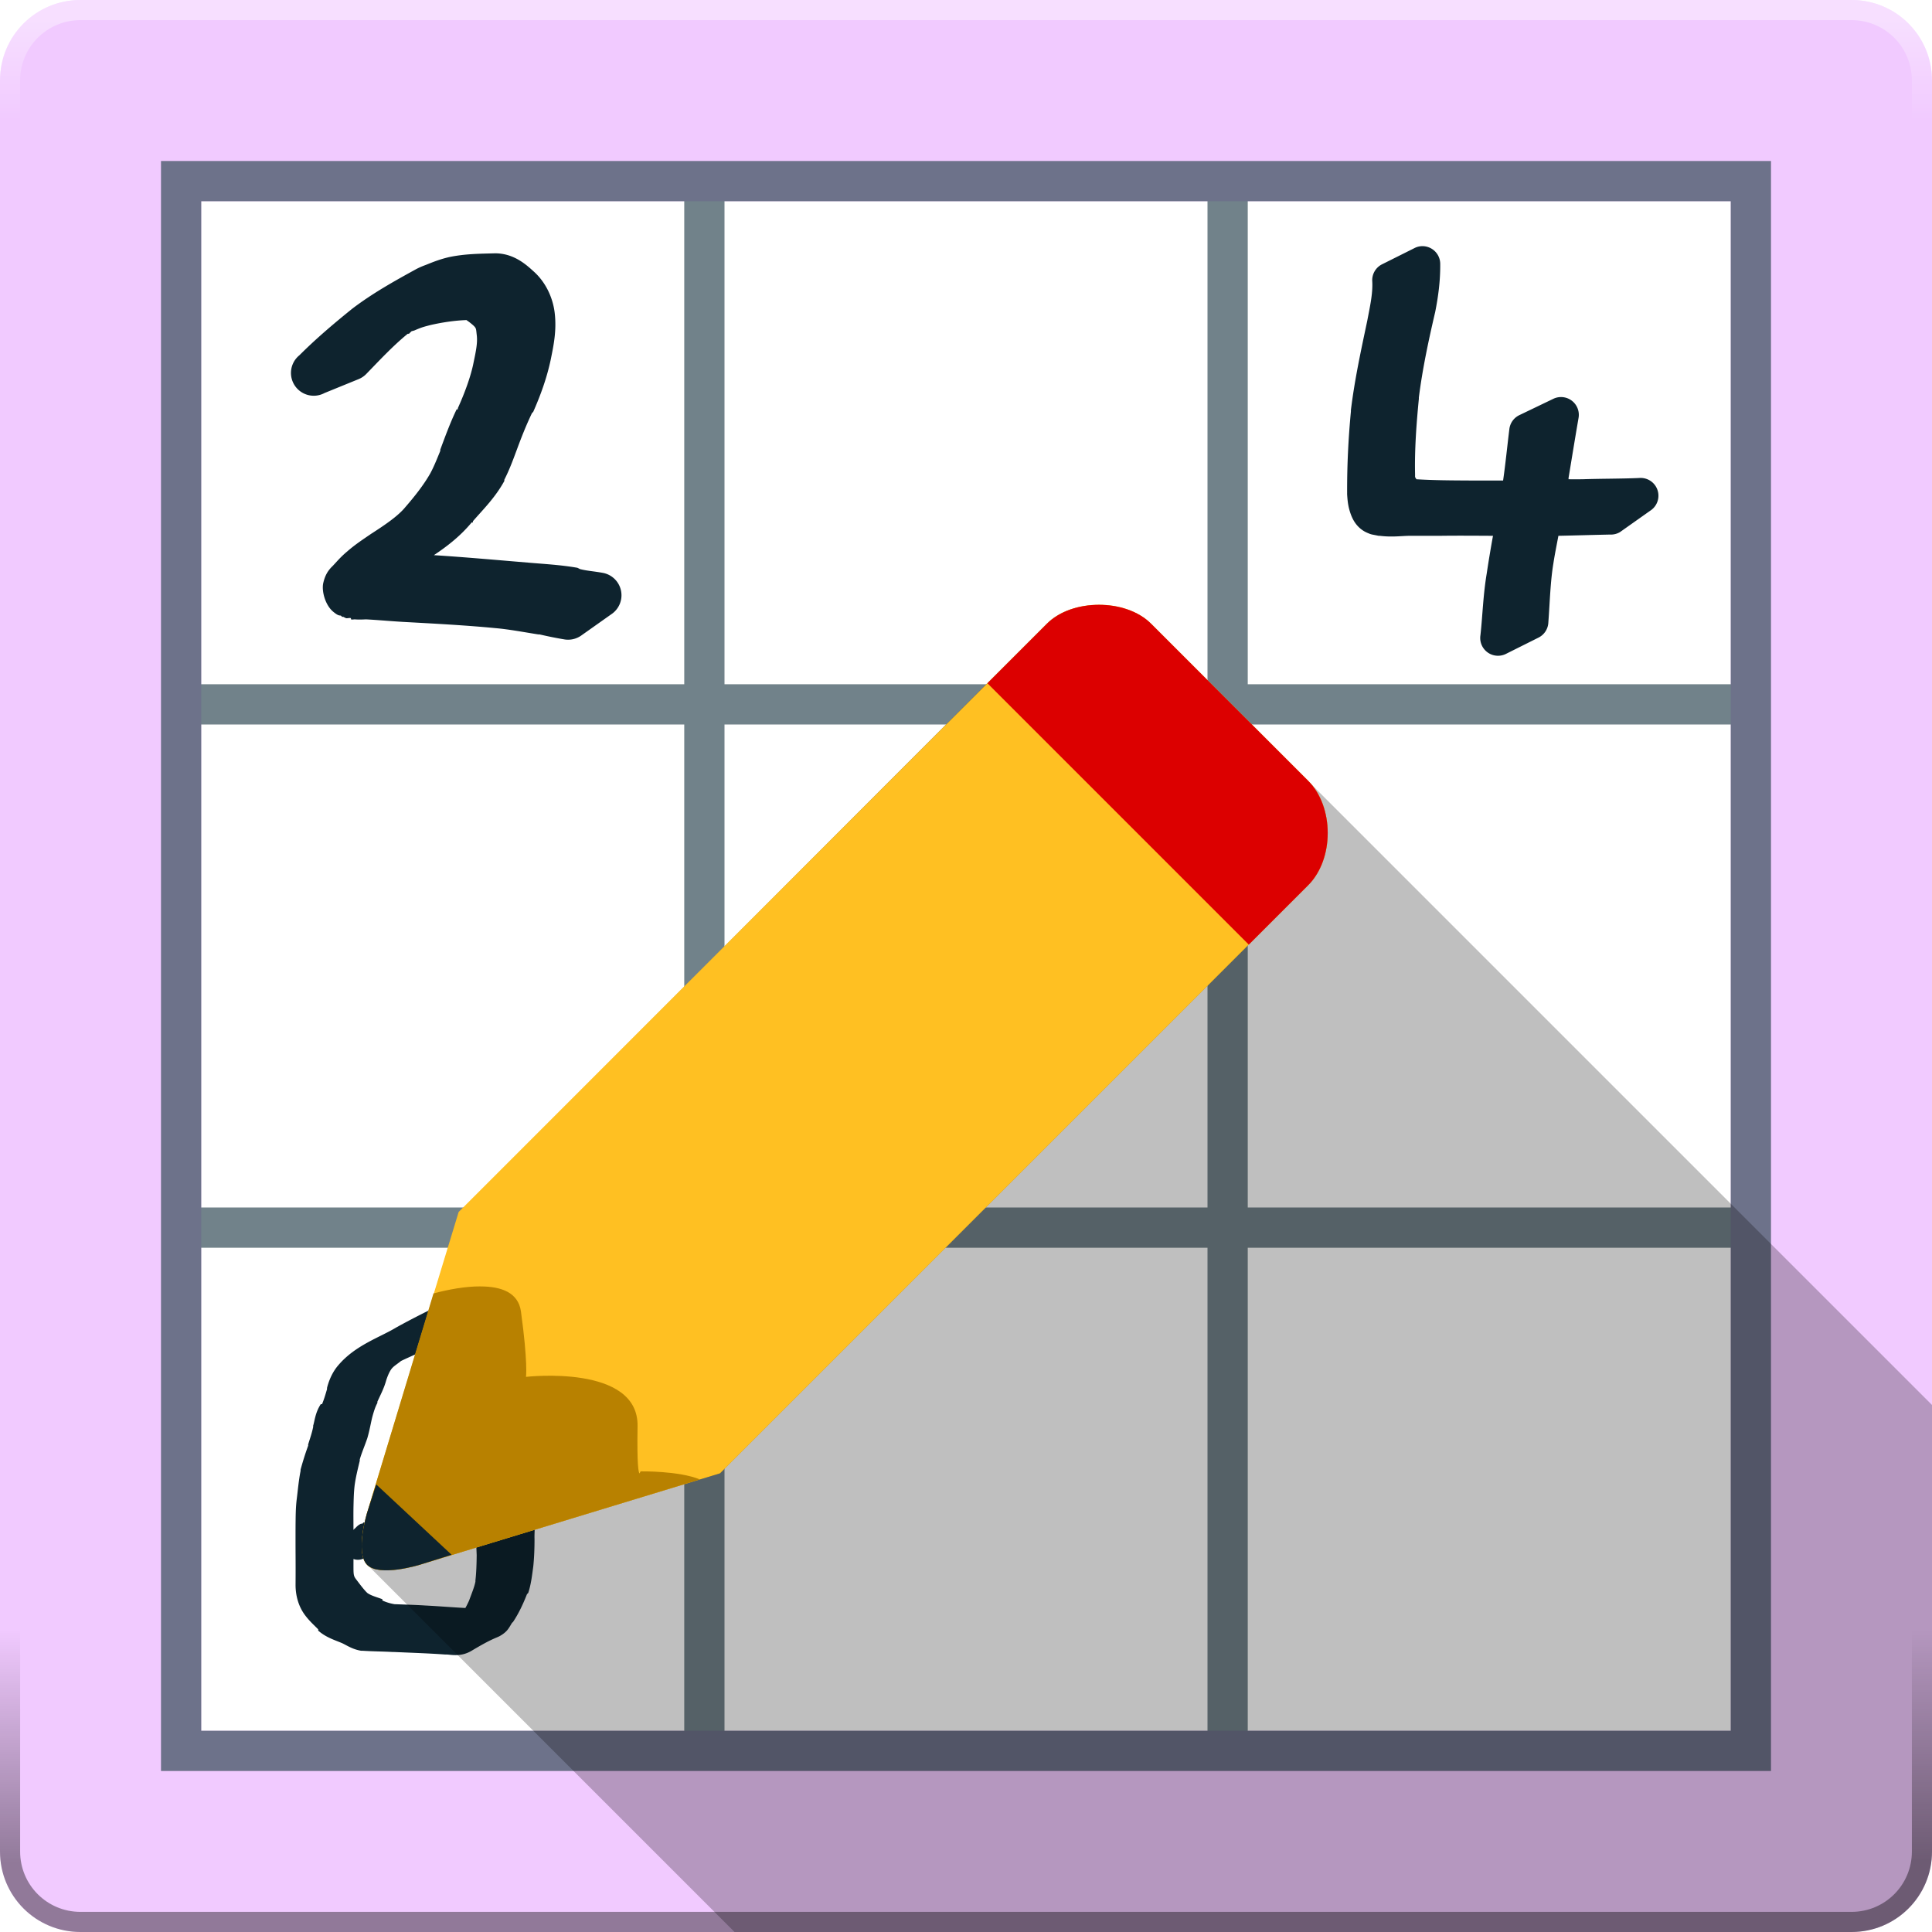 <?xml version="1.0" encoding="UTF-8" standalone="no"?>
<!-- Created with Inkscape (http://www.inkscape.org/) -->

<svg
   xmlns:dc="http://purl.org/dc/elements/1.1/"
   xmlns:cc="http://creativecommons.org/ns#"
   xmlns:rdf="http://www.w3.org/1999/02/22-rdf-syntax-ns#"
   xmlns:svg="http://www.w3.org/2000/svg"
   xmlns="http://www.w3.org/2000/svg"
   xmlns:xlink="http://www.w3.org/1999/xlink"
   xmlns:sodipodi="http://sodipodi.sourceforge.net/DTD/sodipodi-0.dtd"
   xmlns:inkscape="http://www.inkscape.org/namespaces/inkscape"
   width="48"
   height="48"
   id="svg2"
   version="1.1"
   inkscape:version="0.48.4 r9939"
   sodipodi:docname="gnome-sudoku.svg">
  <sodipodi:namedview
     id="base"
     pagecolor="#424242"
     bordercolor="#666666"
     borderopacity="1.0"
     inkscape:pageopacity="1"
     inkscape:pageshadow="2"
     inkscape:zoom="16"
     inkscape:cx="10.249051"
     inkscape:cy="28.18195"
     inkscape:document-units="px"
     inkscape:current-layer="layer1"
     showgrid="false"
     showborder="false"
     borderlayer="false"
     showguides="true"
     inkscape:guide-bbox="true"
     inkscape:window-width="1855"
     inkscape:window-height="1056"
     inkscape:window-x="65"
     inkscape:window-y="24"
     inkscape:window-maximized="1">
    <inkscape:grid
       spacingy="1px"
       spacingx="1px"
       snapvisiblegridlinesonly="true"
       enabled="true"
       visible="true"
       empspacing="5"
       id="grid3004"
       type="xygrid" />
  </sodipodi:namedview>
  <defs
     id="defs4">
    <pattern
       inkscape:collect="always"
       xlink:href="#pattern8330-1"
       id="pattern9437"
       patternTransform="matrix(1,1,-1,1,-9,6)" />
    <pattern
       inkscape:collect="always"
       xlink:href="#pattern5438-72-9-6-6-3"
       id="pattern8334"
       patternTransform="matrix(1,1,-1,1,-3,10)" />
    <pattern
       inkscape:collect="always"
       xlink:href="#pattern5438-72-9-6-6"
       id="pattern8330"
       patternTransform="matrix(1,1,-1,1,-9,6)" />
    <pattern
       inkscape:collect="always"
       xlink:href="#Checkerboard"
       id="pattern5438"
       patternTransform="matrix(1,1,-1,1,1,8)" />
    <pattern
       inkscape:stockid="Checkerboard"
       id="Checkerboard"
       patternTransform="translate(0,0) scale(10,10)"
       height="2"
       width="2"
       patternUnits="userSpaceOnUse"
       inkscape:collect="always">
      <rect
         id="rect4778"
         height="1"
         width="1"
         y="0"
         x="0"
         style="fill:black;stroke:none" />
      <rect
         id="rect4780"
         height="1"
         width="1"
         y="1"
         x="1"
         style="fill:black;stroke:none" />
    </pattern>
    <linearGradient
       id="linearGradient5618">
      <stop
         id="stop5620"
         offset="0"
         style="stop-color:#ffffff;stop-opacity:1;" />
      <stop
         id="stop5622"
         offset="1"
         style="stop-color:#ebebeb;stop-opacity:1;" />
    </linearGradient>
    <linearGradient
       id="linearGradient3916">
      <stop
         id="stop3918"
         offset="0"
         style="stop-color:#c1c1c1;stop-opacity:1;" />
      <stop
         id="stop3920"
         offset="1"
         style="stop-color:#999999;stop-opacity:1;" />
    </linearGradient>
    <linearGradient
       id="linearGradient4452">
      <stop
         style="stop-color:#000000;stop-opacity:0.159;"
         offset="0"
         id="stop4454" />
      <stop
         style="stop-color:#000000;stop-opacity:0;"
         offset="1"
         id="stop4456" />
    </linearGradient>
    <linearGradient
       id="linearGradient4571">
      <stop
         id="stop4573"
         offset="0"
         style="stop-color:#ecf1f3;stop-opacity:1;" />
      <stop
         id="stop4575"
         offset="1"
         style="stop-color:#c5cacc;stop-opacity:1;" />
    </linearGradient>
    <linearGradient
       id="linearGradient4699"
       inkscape:collect="always">
      <stop
         id="stop4701"
         offset="0"
         style="stop-color:#19aeff;stop-opacity:1;" />
      <stop
         id="stop4703"
         offset="1"
         style="stop-color:#19aeff;stop-opacity:0;" />
    </linearGradient>
    <linearGradient
       id="linearGradient4691">
      <stop
         id="stop4693"
         offset="0"
         style="stop-color:#69caff;stop-opacity:1;" />
      <stop
         id="stop4695"
         offset="1"
         style="stop-color:#19aeff;stop-opacity:0;" />
    </linearGradient>
    <linearGradient
       id="linearGradient4665">
      <stop
         id="stop4667"
         offset="0"
         style="stop-color:#95dbff;stop-opacity:1;" />
      <stop
         id="stop4669"
         offset="1"
         style="stop-color:#006ba2;stop-opacity:1;" />
    </linearGradient>
    <linearGradient
       id="linearGradient4634">
      <stop
         id="stop4636"
         offset="0"
         style="stop-color:#000000;stop-opacity:0.384;" />
      <stop
         id="stop4638"
         offset="1"
         style="stop-color:#000000;stop-opacity:0;" />
    </linearGradient>
    <linearGradient
       gradientUnits="userSpaceOnUse"
       y2="28"
       x2="25"
       y1="3"
       x1="3"
       id="linearGradient3821-9"
       xlink:href="#linearGradient3815-5"
       inkscape:collect="always" />
    <linearGradient
       id="linearGradient3815-5"
       inkscape:collect="always">
      <stop
         id="stop3817-1"
         offset="0"
         style="stop-color:#ffffff;stop-opacity:1;" />
      <stop
         id="stop3819-9"
         offset="1"
         style="stop-color:#ffffff;stop-opacity:0;" />
    </linearGradient>
    <linearGradient
       gradientUnits="userSpaceOnUse"
       y2="1047.362"
       x2="42.5"
       y1="1049.862"
       x1="45"
       id="linearGradient4697"
       xlink:href="#linearGradient4691"
       inkscape:collect="always" />
    <linearGradient
       gradientUnits="userSpaceOnUse"
       y2="3"
       x2="27.5"
       y1="0.5"
       x1="27.5"
       id="linearGradient4705"
       xlink:href="#linearGradient4699"
       inkscape:collect="always" />
    <linearGradient
       gradientUnits="userSpaceOnUse"
       y2="1047.362"
       x2="42.5"
       y1="1049.862"
       x1="45"
       id="linearGradient4697-1"
       xlink:href="#linearGradient4691-0"
       inkscape:collect="always" />
    <linearGradient
       id="linearGradient4691-0"
       inkscape:collect="always">
      <stop
         id="stop4693-5"
         offset="0"
         style="stop-color:#19aeff;stop-opacity:1;" />
      <stop
         id="stop4695-5"
         offset="1"
         style="stop-color:#19aeff;stop-opacity:0;" />
    </linearGradient>
    <linearGradient
       inkscape:collect="always"
       xlink:href="#linearGradient4699-1"
       id="linearGradient12409"
       gradientUnits="userSpaceOnUse"
       x1="45"
       y1="1049.862"
       x2="42.5"
       y2="1047.362"
       gradientTransform="translate(0,-1004.362)" />
    <linearGradient
       gradientUnits="userSpaceOnUse"
       y2="3"
       x2="27.5"
       y1="0.5"
       x1="27.5"
       id="linearGradient4705-1"
       xlink:href="#linearGradient4699-1"
       inkscape:collect="always" />
    <linearGradient
       id="linearGradient4699-1">
      <stop
         id="stop4701-3"
         offset="0"
         style="stop-color:#ffffff;stop-opacity:1;" />
      <stop
         id="stop4703-4"
         offset="1"
         style="stop-color:#ffffff;stop-opacity:0;" />
    </linearGradient>
    <linearGradient
       inkscape:collect="always"
       xlink:href="#linearGradient4699-1"
       id="linearGradient12443"
       gradientUnits="userSpaceOnUse"
       x1="27.5"
       y1="0.5"
       x2="27.5"
       y2="3" />
    <clipPath
       id="clipPath3856"
       clipPathUnits="userSpaceOnUse">
      <path
         inkscape:connector-curvature="0"
         id="path3858"
         d="m 27.844,12.031 -15.438,15.438 8.125,8.125 L 32.938,48 46,48 c 1.108,0 2,-0.892 2,-2 l 0,-13.812 -12.031,-12.031 -8.125,-8.125 z m 10.562,2.438 0,3.25 -1.625,1.625 L 48,30.562 l 0,-6.5 -9.594,-9.594 z m -18.688,21.938 -8.938,2.438 -1.625,0 L 18.312,48 l 13,0 -11.594,-11.594 z"
         style="opacity:0.3;fill:#000000;fill-opacity:1;stroke:none;display:inline" />
    </clipPath>
    <clipPath
       id="clipPath4492"
       clipPathUnits="userSpaceOnUse">
      <path
         id="path4494"
         d="m 28.281,11 c -0.383,-0.015 -0.701,0.212 -0.656,0.625 l 0,0.938 c 0.003,0.108 0.033,0.206 0.062,0.281 0.008,0.018 0.022,0.046 0.031,0.062 0.024,0.044 0.03,0.093 0.062,0.125 l 0.094,0.062 1.688,1.719 c -0.097,0.107 -0.236,0.235 -0.406,0.406 l -2.281,2.375 -6.438,-6.438 c -0.083,-0.083 -0.182,-0.129 -0.344,-0.125 l -9.25,0 c -0.338,-0.015 -0.585,0.28 -0.562,0.625 l 0,1.031 c -3.5e-4,0.087 0.003,0.175 0.031,0.25 0.021,0.058 0.059,0.108 0.094,0.156 0.012,0.018 0.017,0.046 0.031,0.062 0.009,0.01 0.022,0.022 0.031,0.031 l 0.156,0.125 1.656,1.656 0,0.031 0,21.531 c -0.008,0.088 -0.013,0.188 0,0.25 0.008,0.031 0.016,0.068 0.031,0.094 0.012,0.02 0.014,0.045 0.031,0.062 L 23.406,48 46,48 c 1.108,0 2,-0.892 2,-2 L 48,21.594 37.656,11.25 c -0.015,-0.035 -0.037,-0.066 -0.062,-0.094 -0.009,-0.009 -0.021,-0.023 -0.031,-0.031 -0.033,-0.029 -0.08,-0.045 -0.125,-0.062 -0.009,-0.003 -0.022,0.002 -0.031,0 -0.058,-0.018 -0.114,-0.035 -0.188,-0.031 L 28.281,11 z"
         style="opacity:0.3;fill:#000000;fill-opacity:1;fill-rule:evenodd;stroke-width:0.25;display:inline"
         inkscape:connector-curvature="0" />
    </clipPath>
    <linearGradient
       gradientUnits="userSpaceOnUse"
       y2="1007.322"
       x2="40.915"
       y1="1049.352"
       x1="40.915"
       id="linearGradient6778"
       xlink:href="#linearGradient6772"
       inkscape:collect="always"
       gradientTransform="translate(7.7392578e-7,4.2609766e-5)" />
    <linearGradient
       id="linearGradient6772"
       inkscape:collect="always">
      <stop
         id="stop6774"
         offset="0"
         style="stop-color:#efe963;stop-opacity:1" />
      <stop
         id="stop6776"
         offset="1"
         style="stop-color:#fcf982;stop-opacity:1" />
    </linearGradient>
    <linearGradient
       y2="1007.322"
       x2="40.915"
       y1="1049.352"
       x1="40.915"
       gradientTransform="translate(-84.25,-4.75)"
       gradientUnits="userSpaceOnUse"
       id="linearGradient3085"
       xlink:href="#linearGradient6772"
       inkscape:collect="always" />
    <clipPath
       clipPathUnits="userSpaceOnUse"
       id="clipPath4331">
      <path
         inkscape:connector-curvature="0"
         style="color:#000000;fill:#0e232e;fill-opacity:0.487;fill-rule:nonzero;stroke:none;stroke-width:0.5;marker:none;visibility:visible;display:inline"
         d="m 23.75,7.562 c -3.452,0 -6.25,2.798 -6.25,6.25 l 0,4.688 c 0,0.33 0.136,0.621 0.344,0.844 0.01,0.011 0.021,0.021 0.031,0.031 L 20.969,22.5 14.5,22.5 c -1.108,0 -2,0.892 -2,2 l 0,13.5 c 0,0.165 0.025,0.316 0.062,0.469 0.026,0.108 0.051,0.213 0.094,0.312 0.039,0.092 0.104,0.166 0.156,0.25 0.032,0.052 0.057,0.108 0.094,0.156 0.022,0.03 0.039,0.065 0.062,0.094 0.042,0.05 0.079,0.111 0.125,0.156 0.047,0.046 0.105,0.084 0.156,0.125 L 21.688,48 46,48 c 1.108,0 2,-0.892 2,-2 L 48,29.25 28.438,9.688 C 28.345,9.582 28.256,9.474 28.156,9.375 28.121,9.34 28.067,9.316 28.031,9.281 27.919,9.174 27.807,9.067 27.688,8.969 27.658,8.944 27.624,8.93 27.594,8.906 27.472,8.81 27.348,8.712 27.219,8.625 27.187,8.604 27.157,8.583 27.125,8.562 26.991,8.475 26.86,8.389 26.719,8.312 26.691,8.297 26.653,8.296 26.625,8.281 26.494,8.213 26.355,8.153 26.219,8.094 26.177,8.075 26.136,8.049 26.094,8.031 25.934,7.966 25.76,7.896 25.594,7.844 25.572,7.837 25.553,7.819 25.531,7.812 25.352,7.759 25.185,7.725 25,7.688 24.99,7.685 24.979,7.689 24.969,7.688 24.773,7.649 24.577,7.614 24.375,7.594 24.166,7.573 23.965,7.562 23.75,7.562 z"
         id="path4333" />
    </clipPath>
    <clipPath
       id="clipPath3071"
       clipPathUnits="userSpaceOnUse">
      <path
         inkscape:connector-curvature="0"
         style="opacity:0.25;color:#000000;fill:#000000;fill-opacity:1;fill-rule:nonzero;stroke:none;stroke-width:0.5;marker:none;visibility:visible;display:inline"
         d="m 24,6 c -3.314,0 -6,2.686 -6,6 l 0,5 5,5 -9,0 c -1.108,0 -2,0.892 -2,2 l 0,14 c 0,0.421 0.123,0.803 0.344,1.125 0.072,0.106 0.16,0.191 0.25,0.281 0.006,0.006 -0.006,0.026 0,0.031 L 21.156,48 46,48 c 1.108,0 2,-0.892 2,-2 L 48,27.5 28.25,7.75 C 27.164,6.664 25.657,6 24,6 z"
         id="path3073" />
    </clipPath>
    <linearGradient
       inkscape:collect="always"
       xlink:href="#linearGradient4452-1"
       id="linearGradient4458-2"
       x1="23"
       y1="1026.362"
       x2="32.938"
       y2="1026.362"
       gradientUnits="userSpaceOnUse" />
    <linearGradient
       id="linearGradient4452-1">
      <stop
         style="stop-color:#000000;stop-opacity:0.159;"
         offset="0"
         id="stop4454-5" />
      <stop
         style="stop-color:#000000;stop-opacity:0;"
         offset="1"
         id="stop4456-0" />
    </linearGradient>
    <linearGradient
       gradientTransform="translate(0,-1004.362)"
       y2="1026.362"
       x2="32.938"
       y1="1026.362"
       x1="23"
       gradientUnits="userSpaceOnUse"
       id="linearGradient4475"
       xlink:href="#linearGradient4452-1"
       inkscape:collect="always" />
    <radialGradient
       gradientUnits="userSpaceOnUse"
       gradientTransform="matrix(1,0,0,0.095,0,38.905)"
       r="21"
       fy="43"
       fx="24"
       cy="43"
       cx="24"
       id="radialGradient3914"
       xlink:href="#linearGradient4691"
       inkscape:collect="always" />
    <linearGradient
       gradientUnits="userSpaceOnUse"
       y2="1052.052"
       x2="23.158"
       y1="1004.763"
       x1="23.158"
       id="linearGradient3922-9"
       xlink:href="#linearGradient3916-6"
       inkscape:collect="always" />
    <linearGradient
       id="linearGradient3916-6">
      <stop
         id="stop3918-1"
         offset="0"
         style="stop-color:#c1c1c1;stop-opacity:1;" />
      <stop
         id="stop3920-7"
         offset="1"
         style="stop-color:#999999;stop-opacity:1;" />
    </linearGradient>
    <linearGradient
       gradientTransform="translate(-15.203,5.038)"
       inkscape:collect="always"
       xlink:href="#linearGradient3916-6"
       id="linearGradient3939"
       gradientUnits="userSpaceOnUse"
       x1="23.158"
       y1="1004.763"
       x2="23.158"
       y2="1052.052" />
    <linearGradient
       inkscape:collect="always"
       xlink:href="#linearGradient4699-1-7"
       id="linearGradient12443-7"
       gradientUnits="userSpaceOnUse"
       x1="27.5"
       y1="0.5"
       x2="27.5"
       y2="3" />
    <linearGradient
       id="linearGradient4699-1-7">
      <stop
         id="stop4701-3-9"
         offset="0"
         style="stop-color:#000000;stop-opacity:1;" />
      <stop
         id="stop4703-4-8"
         offset="1"
         style="stop-color:#000000;stop-opacity:0;" />
    </linearGradient>
    <linearGradient
       inkscape:collect="always"
       xlink:href="#linearGradient4699-1-7"
       id="linearGradient3973"
       gradientUnits="userSpaceOnUse"
       x1="26.528"
       y1="46.285"
       x2="26.528"
       y2="40.476" />
    <linearGradient
       gradientUnits="userSpaceOnUse"
       y2="1052.052"
       x2="23.158"
       y1="1004.763"
       x1="23.158"
       id="linearGradient3922-2"
       xlink:href="#linearGradient3916-9"
       inkscape:collect="always" />
    <linearGradient
       id="linearGradient3916-9">
      <stop
         id="stop3918-8"
         offset="0"
         style="stop-color:#c1c1c1;stop-opacity:1;" />
      <stop
         id="stop3920-6"
         offset="1"
         style="stop-color:#999999;stop-opacity:1;" />
    </linearGradient>
    <linearGradient
       inkscape:collect="always"
       xlink:href="#linearGradient3916-9"
       id="linearGradient4575"
       gradientUnits="userSpaceOnUse"
       x1="23.158"
       y1="1004.763"
       x2="23.158"
       y2="1052.052"
       gradientTransform="translate(0,-1004.362)" />
    <linearGradient
       gradientUnits="userSpaceOnUse"
       y2="1052.052"
       x2="23.158"
       y1="1004.763"
       x1="23.158"
       id="linearGradient3922-5"
       xlink:href="#linearGradient3916-93"
       inkscape:collect="always" />
    <linearGradient
       id="linearGradient3916-93">
      <stop
         id="stop3918-10"
         offset="0"
         style="stop-color:#c1c1c1;stop-opacity:1;" />
      <stop
         id="stop3920-2"
         offset="1"
         style="stop-color:#999999;stop-opacity:1;" />
    </linearGradient>
    <linearGradient
       inkscape:collect="always"
       xlink:href="#linearGradient3916-93"
       id="linearGradient5579"
       gradientUnits="userSpaceOnUse"
       x1="23.158"
       y1="1004.763"
       x2="23.158"
       y2="1052.052"
       gradientTransform="translate(0,-1004.362)" />
    <linearGradient
       id="linearGradient5618-7">
      <stop
         id="stop5620-5"
         offset="0"
         style="stop-color:#ffffff;stop-opacity:1;" />
      <stop
         id="stop5622-8"
         offset="1"
         style="stop-color:#ebebeb;stop-opacity:1;" />
    </linearGradient>
    <linearGradient
       inkscape:collect="always"
       xlink:href="#linearGradient5618-7"
       id="linearGradient5641"
       gradientUnits="userSpaceOnUse"
       x1="23.497"
       y1="8.495"
       x2="23.497"
       y2="22.625"
       gradientTransform="translate(-9.997,-6)" />
    <linearGradient
       gradientUnits="userSpaceOnUse"
       y2="1052.052"
       x2="23.158"
       y1="1004.763"
       x1="23.158"
       id="linearGradient3922-1"
       xlink:href="#linearGradient3916-8"
       inkscape:collect="always" />
    <linearGradient
       id="linearGradient3916-8">
      <stop
         id="stop3918-0"
         offset="0"
         style="stop-color:#c1c1c1;stop-opacity:1;" />
      <stop
         id="stop3920-3"
         offset="1"
         style="stop-color:#999999;stop-opacity:1;" />
    </linearGradient>
    <linearGradient
       gradientTransform="translate(0,-1004.362)"
       y2="1052.052"
       x2="23.158"
       y1="1004.763"
       x1="23.158"
       gradientUnits="userSpaceOnUse"
       id="linearGradient4705-0"
       xlink:href="#linearGradient3916-8"
       inkscape:collect="always" />
    <clipPath
       clipPathUnits="userSpaceOnUse"
       id="clipPath4783">
      <path
         inkscape:connector-curvature="0"
         style="opacity:0.25;fill:#000000;fill-opacity:1;display:inline"
         d="m 24,6 c -1.107,0 -2,0.887 -2,2 0,0.507 0.191,0.99 0.5,1.344 0.019,0.022 0.042,0.042 0.062,0.062 0.01,0.011 0.021,0.021 0.031,0.031 l 0.594,0.594 0,8.312 -3.75,-3.75 C 19.076,14.225 18.585,14 18.031,14 16.924,14 16,14.887 16,16 c 0,0.163 0.025,0.315 0.062,0.469 0.013,0.052 0.015,0.106 0.031,0.156 0.037,0.113 0.101,0.209 0.156,0.312 0.025,0.049 0.033,0.11 0.062,0.156 0.008,0.012 0.023,0.02 0.031,0.031 0.075,0.113 0.155,0.217 0.25,0.312 L 17.156,18 c 0.023,0.092 0.041,0.197 0.062,0.406 0.05,0.482 0.212,1.543 0.594,2.5 0.067,0.17 0.135,0.341 0.219,0.5 0.084,0.158 0.182,0.29 0.281,0.438 0.203,0.305 0.419,0.575 0.688,0.844 l 0.469,0.438 0.125,0.125 3.312,3.344 c 0.022,0.137 0.031,0.282 0.031,0.469 0,0.2 -0.034,0.377 -0.062,0.5 -0.029,0.123 -0.073,0.207 -0.125,0.281 -0.053,0.076 -0.116,0.133 -0.188,0.188 -0.065,0.048 -0.143,0.102 -0.219,0.156 -0.882,0.544 -1.469,1.512 -1.469,2.625 l 0,0.031 0,0.031 c 0,0.86 0.343,1.655 0.906,2.219 L 36.688,48 46,48 c 1.108,0 2,-0.892 2,-2 L 48,27.188 31.406,10.594 C 31.045,10.231 30.548,10 30,10 c -0.341,0 -0.659,0.098 -0.938,0.25 L 25.688,6.875 C 25.319,6.343 24.692,6 24,6 z"
         id="path4785" />
    </clipPath>
    <linearGradient
       gradientUnits="userSpaceOnUse"
       y2="1052.052"
       x2="23.158"
       y1="1004.763"
       x1="23.158"
       id="linearGradient3922-0"
       xlink:href="#linearGradient3916-3"
       inkscape:collect="always" />
    <linearGradient
       id="linearGradient3916-3">
      <stop
         id="stop3918-82"
         offset="0"
         style="stop-color:#c1c1c1;stop-opacity:1;" />
      <stop
         id="stop3920-62"
         offset="1"
         style="stop-color:#999999;stop-opacity:1;" />
    </linearGradient>
    <clipPath
       id="clipPath4264"
       clipPathUnits="userSpaceOnUse">
      <path
         id="path4266"
         d="m 24,8 -12,15 2,2 -2,0 0,4 19,19 15,0 c 1.108,0 2,-0.892 2,-2 L 48,32 24,8 z"
         style="opacity:0.25;color:#000000;fill:#000000;fill-opacity:1;fill-rule:nonzero;stroke:none;stroke-width:1;marker:none;visibility:visible;display:inline"
         inkscape:connector-curvature="0" />
    </clipPath>
    <linearGradient
       id="linearGradient4046-3">
      <stop
         id="stop4048-7"
         style="stop-color:#000000;stop-opacity:1;"
         offset="0" />
      <stop
         id="stop4050-73"
         style="stop-color:#ffffff;stop-opacity:0.2"
         offset="1" />
    </linearGradient>
    <linearGradient
       inkscape:collect="always"
       xlink:href="#linearGradient4046-3"
       id="linearGradient4086-12"
       gradientUnits="userSpaceOnUse"
       x1="1764.649"
       y1="155.597"
       x2="1763.69"
       y2="-55.941" />
    <linearGradient
       id="linearGradient3737-9">
      <stop
         id="stop3739-7"
         style="stop-color:#ffffff;stop-opacity:1"
         offset="0" />
      <stop
         id="stop3741-4"
         style="stop-color:#ffffff;stop-opacity:0"
         offset="1" />
    </linearGradient>
    <linearGradient
       inkscape:collect="always"
       xlink:href="#linearGradient3737-9"
       id="linearGradient4084-8"
       gradientUnits="userSpaceOnUse"
       gradientTransform="translate(778.6,-360.56)"
       x1="993.439"
       y1="51.512"
       x2="988.786"
       y2="363.738" />
    <linearGradient
       y2="20.626"
       x2="1006.808"
       y1="484.417"
       x1="1012.513"
       gradientTransform="matrix(1.007,0,0,1.007,-810.489,593.137)"
       gradientUnits="userSpaceOnUse"
       id="linearGradient5342-3"
       xlink:href="#ButtonShadow-0-1-1-5-9"
       inkscape:collect="always" />
    <linearGradient
       inkscape:collect="always"
       xlink:href="#ButtonShadow-0-1-1-5-9"
       id="linearGradient4116-6-3"
       gradientUnits="userSpaceOnUse"
       gradientTransform="matrix(1.015,0,0,1.015,-816.69,592.997)"
       x1="1012.513"
       y1="484.417"
       x2="1006.808"
       y2="20.626" />
    <linearGradient
       inkscape:collect="always"
       xlink:href="#ButtonShadow-0-1-1-5-9"
       id="linearGradient4110-6-7"
       gradientUnits="userSpaceOnUse"
       gradientTransform="matrix(1.023,0,0,1.023,-823.777,592.838)"
       x1="1012.513"
       y1="484.417"
       x2="1006.808"
       y2="20.626" />
    <linearGradient
       inkscape:collect="always"
       xlink:href="#ButtonShadow-0-1-1-5-9"
       id="linearGradient4112-2-6"
       gradientUnits="userSpaceOnUse"
       gradientTransform="matrix(1.04,0,0,1.04,-837.951,592.518)"
       x1="1012.513"
       y1="484.417"
       x2="1006.808"
       y2="20.626" />
    <linearGradient
       x1="45.448"
       y1="92.54"
       x2="45.448"
       y2="7.017"
       id="ButtonShadow-0-1-1-5-9"
       gradientUnits="userSpaceOnUse"
       gradientTransform="matrix(1.006,0,0,0.994,100,0)">
      <stop
         id="stop3750-8-9-3-6-4"
         style="stop-color:#000000;stop-opacity:1"
         offset="0" />
      <stop
         id="stop3752-5-6-4-2-9"
         style="stop-color:#000000;stop-opacity:0.588"
         offset="1" />
    </linearGradient>
    <linearGradient
       inkscape:collect="always"
       xlink:href="#ButtonShadow-0-1-1-5-9"
       id="linearGradient4114-2-6"
       gradientUnits="userSpaceOnUse"
       gradientTransform="matrix(1.032,0,0,1.032,-830.864,592.678)"
       x1="1012.513"
       y1="484.417"
       x2="1006.808"
       y2="20.626" />
    <linearGradient
       x1="19.245"
       y1="21.031"
       x2="19.36"
       gradientUnits="userSpaceOnUse"
       y2="44.984"
       id="linearGradient2460">
      <stop
         offset="0"
         style="stop-color:#fafafa;stop-opacity:1;"
         id="stop3602" />
      <stop
         offset="1"
         style="stop-color:#f0f0f0;stop-opacity:1;"
         id="stop3604" />
    </linearGradient>
    <clipPath
       clipPathUnits="userSpaceOnUse"
       id="clipPath5284">
      <path
         inkscape:connector-curvature="0"
         style="opacity:0.25;fill:#000000;fill-opacity:1;display:inline"
         d="m 24,12.656 c -7.535,0 -7.835,0.032 -8.594,0.156 -1.691,0.276 -2.967,0.888 -4.125,2 -1.099,1.056 -1.809,2.296 -2.156,3.781 -0.088,0.376 -0.946,9.394 -1.094,11.469 -0.07,0.983 -0.012,2.127 0.156,2.781 0.166,0.645 0.464,1.182 0.875,1.594 L 22.625,48 46,48 c 1.108,0 2,-0.892 2,-2 l 0,-19.906 -11.188,-11.188 -0.125,-0.125 C 35.53,13.678 34.283,13.088 32.594,12.812 31.835,12.684 31.535,12.656 24,12.656 z"
         id="path5286" />
    </clipPath>
    <pattern
       inkscape:collect="always"
       xlink:href="#Checkerboard-549"
       id="pattern5438-72"
       patternTransform="matrix(1,1,-1,1,1,8)" />
    <pattern
       inkscape:stockid="Checkerboard"
       id="Checkerboard-549"
       patternTransform="translate(0,0) scale(10,10)"
       height="2"
       width="2"
       patternUnits="userSpaceOnUse"
       inkscape:collect="always">
      <rect
         id="rect7429"
         height="1"
         width="1"
         y="0"
         x="0"
         style="fill:#005c94;stroke:none" />
      <rect
         id="rect7431"
         height="1"
         width="1"
         y="1"
         x="1"
         style="fill:#005c94;stroke:none" />
    </pattern>
    <pattern
       inkscape:collect="always"
       xlink:href="#Checkerboard-549-8"
       id="pattern5438-72-9"
       patternTransform="matrix(1,1,-1,1,1,8)" />
    <pattern
       inkscape:stockid="Checkerboard"
       id="Checkerboard-549-8"
       patternTransform="translate(0,0) scale(10,10)"
       height="2"
       width="2"
       patternUnits="userSpaceOnUse"
       inkscape:collect="always">
      <rect
         id="rect7429-4"
         height="1"
         width="1"
         y="0"
         x="0"
         style="fill:#005c94;stroke:none" />
      <rect
         id="rect7431-8"
         height="1"
         width="1"
         y="1"
         x="1"
         style="fill:#005c94;stroke:none" />
    </pattern>
    <pattern
       inkscape:collect="always"
       xlink:href="#Checkerboard-549-8-6"
       id="pattern5438-72-9-6"
       patternTransform="matrix(1,1,-1,1,1,8)" />
    <pattern
       inkscape:stockid="Checkerboard"
       id="Checkerboard-549-8-6"
       patternTransform="translate(0,0) scale(10,10)"
       height="2"
       width="2"
       patternUnits="userSpaceOnUse"
       inkscape:collect="always">
      <rect
         id="rect7429-4-7"
         height="1"
         width="1"
         y="0"
         x="0"
         style="fill:#005c94;stroke:none" />
      <rect
         id="rect7431-8-9"
         height="1"
         width="1"
         y="1"
         x="1"
         style="fill:#005c94;stroke:none" />
    </pattern>
    <clipPath
       clipPathUnits="userSpaceOnUse"
       id="clipPath8214">
      <path
         inkscape:connector-curvature="0"
         style="opacity:0.25;fill:#000000;fill-opacity:1;stroke:none;display:inline"
         d="m 16,10 c -1.108,0 -2,0.892 -2,2 l 0,24 c 0,0.554 0.232,1.045 0.594,1.406 L 25.188,48 46,48 c 1.108,0 2,-0.892 2,-2 L 48,25.188 33.406,10.594 C 33.045,10.232 32.554,10 32,10 l -16,0 z"
         id="path8216" />
    </clipPath>
    <pattern
       inkscape:collect="always"
       xlink:href="#Checkerboard-549-8-6-6"
       id="pattern5438-72-9-6-6"
       patternTransform="matrix(1,1,-1,1,1,8)" />
    <pattern
       inkscape:stockid="Checkerboard"
       id="Checkerboard-549-8-6-6"
       patternTransform="translate(0,0) scale(10,10)"
       height="2"
       width="2"
       patternUnits="userSpaceOnUse"
       inkscape:collect="always">
      <rect
         id="rect7429-4-7-4"
         height="1"
         width="1"
         y="0"
         x="0"
         style="fill:#005c94;stroke:none" />
      <rect
         id="rect7431-8-9-2"
         height="1"
         width="1"
         y="1"
         x="1"
         style="fill:#005c94;stroke:none" />
    </pattern>
    <pattern
       inkscape:collect="always"
       xlink:href="#Checkerboard-549-8-6-6-4"
       id="pattern5438-72-9-6-6-3"
       patternTransform="matrix(1,1,-1,1,1,8)" />
    <pattern
       inkscape:stockid="Checkerboard"
       id="Checkerboard-549-8-6-6-4"
       patternTransform="translate(0,0) scale(10,10)"
       height="2"
       width="2"
       patternUnits="userSpaceOnUse"
       inkscape:collect="always">
      <rect
         id="rect7429-4-7-4-2"
         height="1"
         width="1"
         y="0"
         x="0"
         style="fill:#005c94;stroke:none" />
      <rect
         id="rect7431-8-9-2-1"
         height="1"
         width="1"
         y="1"
         x="1"
         style="fill:#005c94;stroke:none" />
    </pattern>
    <pattern
       inkscape:collect="always"
       xlink:href="#pattern5438-72-9-6-6-8"
       id="pattern8330-1"
       patternTransform="matrix(1,1,-1,1,-9,6)" />
    <pattern
       inkscape:collect="always"
       xlink:href="#Checkerboard-549-8-6-6-8"
       id="pattern5438-72-9-6-6-8"
       patternTransform="matrix(1,1,-1,1,1,8)" />
    <pattern
       inkscape:stockid="Checkerboard"
       id="Checkerboard-549-8-6-6-8"
       patternTransform="translate(0,0) scale(10,10)"
       height="2"
       width="2"
       patternUnits="userSpaceOnUse"
       inkscape:collect="always">
      <rect
         id="rect7429-4-7-4-26"
         height="1"
         width="1"
         y="0"
         x="0"
         style="fill:#005c94;stroke:none" />
      <rect
         id="rect7431-8-9-2-2"
         height="1"
         width="1"
         y="1"
         x="1"
         style="fill:#005c94;stroke:none" />
    </pattern>
    <clipPath
       clipPathUnits="userSpaceOnUse"
       id="clipPath3856-8">
      <path
         style="opacity:0.3;fill:#000000;fill-opacity:1;stroke:none;display:inline"
         d="m 27.844,12.031 -15.438,15.438 8.125,8.125 L 32.938,48 46,48 c 1.108,0 2,-0.892 2,-2 l 0,-13.812 -12.031,-12.031 -8.125,-8.125 z m 10.562,2.438 0,3.25 -1.625,1.625 L 48,30.562 l 0,-6.5 -9.594,-9.594 z m -18.688,21.938 -8.938,2.438 -1.625,0 L 18.312,48 l 13,0 -11.594,-11.594 z"
         id="path3858-3"
         inkscape:connector-curvature="0" />
    </clipPath>
    <linearGradient
       y2="3"
       x2="27.5"
       y1="0.5"
       x1="27.5"
       gradientUnits="userSpaceOnUse"
       id="linearGradient12443-9"
       xlink:href="#linearGradient4699-1-5"
       inkscape:collect="always" />
    <linearGradient
       id="linearGradient4699-1-5">
      <stop
         style="stop-color:#ffffff;stop-opacity:1;"
         offset="0"
         id="stop4701-3-2" />
      <stop
         style="stop-color:#ffffff;stop-opacity:0;"
         offset="1"
         id="stop4703-4-6" />
    </linearGradient>
    <linearGradient
       inkscape:collect="always"
       xlink:href="#linearGradient4699-1-5"
       id="linearGradient4705-1-4"
       x1="27.5"
       y1="0.5"
       x2="27.5"
       y2="3"
       gradientUnits="userSpaceOnUse" />
    <linearGradient
       gradientTransform="translate(0,-1004.362)"
       y2="1047.362"
       x2="42.5"
       y1="1049.862"
       x1="45"
       gradientUnits="userSpaceOnUse"
       id="linearGradient12409-5"
       xlink:href="#linearGradient4699-1-5"
       inkscape:collect="always" />
    <linearGradient
       inkscape:collect="always"
       id="linearGradient4691-0-2">
      <stop
         style="stop-color:#19aeff;stop-opacity:1;"
         offset="0"
         id="stop4693-5-8" />
      <stop
         style="stop-color:#19aeff;stop-opacity:0;"
         offset="1"
         id="stop4695-5-0" />
    </linearGradient>
    <linearGradient
       inkscape:collect="always"
       xlink:href="#linearGradient4691-0-2"
       id="linearGradient4697-1-5"
       x1="45"
       y1="1049.862"
       x2="42.5"
       y2="1047.362"
       gradientUnits="userSpaceOnUse" />
    <linearGradient
       inkscape:collect="always"
       xlink:href="#linearGradient4699-7"
       id="linearGradient4705-5"
       x1="27.5"
       y1="0.5"
       x2="27.5"
       y2="3"
       gradientUnits="userSpaceOnUse" />
    <linearGradient
       inkscape:collect="always"
       xlink:href="#linearGradient4691-4"
       id="linearGradient4697-17"
       x1="45"
       y1="1049.862"
       x2="42.5"
       y2="1047.362"
       gradientUnits="userSpaceOnUse" />
    <linearGradient
       inkscape:collect="always"
       id="linearGradient3815-5-5">
      <stop
         style="stop-color:#ffffff;stop-opacity:1;"
         offset="0"
         id="stop3817-1-4" />
      <stop
         style="stop-color:#ffffff;stop-opacity:0;"
         offset="1"
         id="stop3819-9-6" />
    </linearGradient>
    <linearGradient
       inkscape:collect="always"
       xlink:href="#linearGradient3815-5-5"
       id="linearGradient3821-9-6"
       x1="3"
       y1="3"
       x2="25"
       y2="28"
       gradientUnits="userSpaceOnUse" />
    <linearGradient
       id="linearGradient4634-7">
      <stop
         style="stop-color:#000000;stop-opacity:0.384;"
         offset="0"
         id="stop4636-4" />
      <stop
         style="stop-color:#000000;stop-opacity:0;"
         offset="1"
         id="stop4638-7" />
    </linearGradient>
    <linearGradient
       id="linearGradient4665-5">
      <stop
         style="stop-color:#95dbff;stop-opacity:1;"
         offset="0"
         id="stop4667-2" />
      <stop
         style="stop-color:#006ba2;stop-opacity:1;"
         offset="1"
         id="stop4669-8" />
    </linearGradient>
    <linearGradient
       inkscape:collect="always"
       id="linearGradient4691-4">
      <stop
         style="stop-color:#19aeff;stop-opacity:1;"
         offset="0"
         id="stop4693-2" />
      <stop
         style="stop-color:#19aeff;stop-opacity:0;"
         offset="1"
         id="stop4695-0" />
    </linearGradient>
    <linearGradient
       inkscape:collect="always"
       id="linearGradient4699-7">
      <stop
         style="stop-color:#19aeff;stop-opacity:1;"
         offset="0"
         id="stop4701-30" />
      <stop
         style="stop-color:#19aeff;stop-opacity:0;"
         offset="1"
         id="stop4703-2" />
    </linearGradient>
    <filter
       inkscape:collect="always"
       id="filter4812"
       x="-0.12"
       width="1.24"
       y="-0.12"
       height="1.24">
      <feGaussianBlur
         inkscape:collect="always"
         stdDeviation="1.2"
         id="feGaussianBlur4814" />
    </filter>
    <clipPath
       clipPathUnits="userSpaceOnUse"
       id="clipPath4834">
      <path
         style="opacity:0.25;fill:#000000;fill-opacity:1;stroke:none;display:inline"
         d="m 27.312,15.031 c -0.487,0 -0.988,0.144 -1.312,0.469 l -1.625,1.625 -12.969,13 -2.281,7.469 c 0,0 -0.306,0.975 0,1.281 L 18.25,48 46,48 c 1.108,0 2,-0.892 2,-2 L 48,34.906 32.5,19.406 28.594,15.5 C 28.506,15.412 28.421,15.344 28.312,15.281 28.215,15.222 28.109,15.195 28,15.156 27.898,15.121 27.796,15.082 27.688,15.062 c -0.01,-0.002 -0.021,0.001 -0.031,0 -0.119,-0.019 -0.222,-0.031 -0.344,-0.031 z"
         id="path4836"
         inkscape:connector-curvature="0" />
    </clipPath>
  </defs>
  <g
     style="display:inline"
     transform="translate(0,-1004.362)"
     id="layer1"
     inkscape:groupmode="layer"
     inkscape:label="base">
    <path
       inkscape:connector-curvature="0"
       style="color:#000000;fill:#f1caff;fill-opacity:1;fill-rule:nonzero;stroke:none;stroke-width:0.5;marker:none;visibility:visible;display:inline;overflow:visible;enable-background:accumulate"
       d="m 2,1004.362 44,0 c 1.108,0 2,0.892 2,2 l 0,44 c 0,1.108 -0.892,2 -2,2 l -44,0 c -1.108,0 -2,-0.892 -2,-2 l 0,-44 c 0,-1.108 0.892,-2 2,-2 z"
       id="rect3006-5" />
    <rect
       transform="translate(0,1004.362)"
       y="5"
       x="5"
       height="38"
       width="38"
       id="rect3203"
       style="color:#000000;fill:#ffffff;fill-opacity:1;fill-rule:nonzero;stroke:none;stroke-width:2;marker:none;visibility:visible;display:inline;overflow:visible;enable-background:accumulate" />
    <g
       transform="translate(141.578,239.719)"
       inkscape:label="Livello 1"
       id="layer1-0" />
    <g
       transform="matrix(1.1,0,0,0.444,236.659,1036.474)"
       id="g2036">
      <g
         transform="matrix(1.053,0,0,1.286,-1.263,-13.429)"
         style="opacity:0.4"
         id="g3712" />
    </g>
    <g
       id="g3541"
       transform="translate(239.059,1011.363)" />
    <g
       id="g3536"
       transform="translate(239.059,1011.363)" />
    <g
       transform="translate(-463.941,426.113)"
       id="g4076">
      <g
         id="g4038"
         transform="translate(-926.668,684.384)" />
    </g>
    <path
       id="rect3189"
       transform="translate(0,1004.362)"
       d="M 4 4 L 4 17 L 4 18 L 4 30 L 4 31 L 4 44 L 44 44 L 44 18 L 44 17 L 44 4 L 4 4 z M 5 5 L 17 5 L 17 17 L 5 17 L 5 5 z M 18 5 L 30 5 L 30 17 L 18 17 L 18 5 z M 31 5 L 43 5 L 43 17 L 31 17 L 31 5 z M 5 18 L 17 18 L 17 30 L 5 30 L 5 18 z M 18 18 L 30 18 L 30 30 L 18 30 L 18 18 z M 31 18 L 43 18 L 43 30 L 31 30 L 31 18 z M 5 31 L 17 31 L 17 43 L 5 43 L 5 31 z M 18 31 L 30 31 L 30 43 L 18 43 L 18 31 z M 31 31 L 43 31 L 43 43 L 31 43 L 31 31 z "
       style="color:#000000;fill:#364e59;fill-opacity:1;fill-rule:nonzero;stroke:none;stroke-width:2;marker:none;visibility:visible;display:inline;overflow:visible;enable-background:accumulate;opacity:0.7" />
    <path
       sodipodi:type="inkscape:offset"
       inkscape:radius="0.44194174"
       inkscape:original="M 35.34375 7.25 L 34.53125 7.65625 C 34.548134 8.02445 34.47526 8.3905 34.40625 8.75 C 34.253328 9.4744 34.09012 10.2024 34 10.9375 C 33.93754 11.6059 33.90285 12.266 33.90625 12.9375 C 33.91967 13.1229 33.94597 13.3862 34.125 13.5 C 34.15274 13.518 34.15766 13.51725 34.1875 13.53125 C 34.22989 13.53925 34.30089 13.5525 34.34375 13.5625 C 34.5755 13.5925 34.798612 13.5626 35.03125 13.5625 L 35.78125 13.5625 C 36.396971 13.5546 37.009233 13.563247 37.625 13.5625 C 37.5385 14.040052 37.447725 14.520072 37.375 15 C 37.29033 15.507607 37.27541 16.020749 37.21875 16.53125 L 38.03125 16.125 C 38.06856 15.61868 38.0736 15.127151 38.15625 14.625 C 38.20956 14.270004 38.283693 13.91628 38.34375 13.5625 C 38.42724 13.561719 38.510266 13.5637 38.59375 13.5625 C 39.060771 13.5525 39.532956 13.54125 40 13.53125 L 40.75 13 C 40.275422 13.02 39.787188 13.01425 39.3125 13.03125 C 39.020497 13.03875 38.729585 13.02915 38.4375 13.03125 C 38.47084 12.854938 38.49353 12.675551 38.53125 12.5 C 38.61299 12.004969 38.69573 11.494322 38.78125 11 L 37.9375 11.40625 C 37.87662 11.897967 37.82924 12.385785 37.75 12.875 C 37.73675 12.93686 37.73139 13.000532 37.71875 13.0625 C 37.311881 13.062104 36.906815 13.062457 36.5 13.0625 C 35.990844 13.0605 35.476071 13.07925 34.96875 13.03125 C 34.94441 13.02525 34.92946 13.01 34.90625 13 C 34.740517 12.9303 34.73863 12.67165 34.71875 12.53125 C 34.69909 11.86675 34.74777 11.19245 34.8125 10.53125 C 34.90355 9.79345 35.048608 9.06735 35.21875 8.34375 C 35.29172 7.97515 35.34645 7.6275 35.34375 7.25 z "
       style="color:#000000;fill:#0e232e;fill-opacity:1;fill-rule:nonzero;stroke:none;stroke-width:2;marker:none;visibility:visible;display:inline;overflow:visible;enable-background:accumulate"
       id="path3208"
       d="M 35.25,6.812 A 0.442,0.442 0 0 0 35.156,6.844 L 34.344,7.25 a 0.442,0.442 0 0 0 -0.25,0.438 c 0.014,0.297 -0.056,0.607 -0.125,0.969 -0.152,0.721 -0.313,1.455 -0.406,2.219 a 0.442,0.442 0 0 0 0,0.031 c -0.064,0.68 -0.097,1.343 -0.094,2.031 a 0.442,0.442 0 0 0 0,0.031 c 0.007,0.098 0.014,0.244 0.062,0.406 0.048,0.162 0.132,0.366 0.344,0.5 0.052,0.034 0.118,0.059 0.125,0.062 a 0.442,0.442 0 0 0 0.094,0.031 c 0.043,0.008 0.134,0.026 0.156,0.031 a 0.442,0.442 0 0 0 0.031,0 c 0.305,0.039 0.555,8.4e-5 0.75,0 l 0.75,0 c 0.433,-0.006 0.875,-0.002 1.312,0 -0.056,0.307 -0.109,0.625 -0.156,0.938 -0.091,0.547 -0.102,1.045 -0.156,1.531 a 0.442,0.442 0 0 0 0.625,0.469 l 0.812,-0.406 a 0.442,0.442 0 0 0 0.25,-0.375 c 0.039,-0.524 0.049,-1.009 0.125,-1.469 0.033,-0.219 0.082,-0.457 0.125,-0.688 0.427,-0.009 0.856,-0.022 1.281,-0.031 a 0.442,0.442 0 0 0 0.25,-0.062 L 41,13.375 a 0.442,0.442 0 0 0 -0.281,-0.812 c -0.448,0.019 -0.928,0.015 -1.406,0.031 -0.01,2.52e-4 -0.021,-2.11e-4 -0.031,0 -0.098,0.002 -0.21,5.48e-4 -0.312,0 a 0.442,0.442 0 0 0 0,-0.031 c 0.082,-0.496 0.165,-1.009 0.25,-1.5 a 0.442,0.442 0 0 0 -0.625,-0.469 L 37.75,11 a 0.442,0.442 0 0 0 -0.25,0.344 c -0.054,0.435 -0.096,0.868 -0.156,1.281 -0.281,-2.5e-5 -0.562,-3e-5 -0.844,0 -0.456,-0.002 -0.895,-0.005 -1.312,-0.031 -0.003,-0.02 -0.028,-0.036 -0.031,-0.062 -2.97e-4,-0.01 2.65e-4,-0.021 0,-0.031 -0.002,-0.014 0.002,-0.016 0,-0.031 -0.014,-0.605 0.033,-1.252 0.094,-1.875 0.001,-0.01 -0.001,-0.021 0,-0.031 0.089,-0.706 0.241,-1.421 0.406,-2.125 0.075,-0.379 0.128,-0.765 0.125,-1.188 A 0.442,0.442 0 0 0 35.25,6.812 z"
       transform="translate(0,1003.675)" />
    <path
       sodipodi:type="inkscape:offset"
       inkscape:radius="0.56591189"
       inkscape:original="M 12.3125 1011.2188 C 11.971306 1011.2285 11.615793 1011.2425 11.28125 1011.3125 C 11.082765 1011.3598 11.002597 1011.3927 10.8125 1011.4688 C 10.735776 1011.4995 10.66611 1011.5225 10.59375 1011.5625 C 10.090235 1011.8395 9.5521743 1012.1197 9.09375 1012.4688 C 8.6527005 1012.8247 8.2449022 1013.1929 7.84375 1013.5938 L 8.6875 1013.25 C 9.0597261 1012.8666 9.456414 1012.488 9.875 1012.1562 C 9.8562362 1012.1688 9.9221223 1012.1325 9.9375 1012.125 C 9.872851 1012.1525 10.00905 1012.0858 10.09375 1012.0312 C 10.298669 1011.9437 10.347661 1011.933 10.5625 1011.875 C 10.886591 1011.8002 11.230579 1011.76 11.5625 1011.75 C 11.794156 1011.7397 11.960267 1011.8854 12.125 1012.0312 C 12.308823 1012.2002 12.37858 1012.3856 12.40625 1012.625 C 12.444991 1012.9486 12.37859 1013.2465 12.3125 1013.5625 C 12.221202 1013.9705 12.045799 1014.3702 11.875 1014.75 C 11.717512 1015.0712 11.594377 1015.4155 11.46875 1015.75 C 11.374374 1015.9783 11.306141 1016.1892 11.1875 1016.4062 C 10.996366 1016.7425 10.75265 1017.0526 10.5 1017.3438 C 10.238211 1017.66 9.8715876 1017.8746 9.53125 1018.0938 C 9.3485958 1018.2197 9.1666351 1018.3532 9 1018.5 C 8.8714723 1018.6069 8.7732241 1018.7257 8.65625 1018.8438 C 8.589263 1018.9203 8.52569 1019.044 8.625 1019.125 C 8.647104 1019.143 8.693382 1019.1432 8.71875 1019.1562 C 8.7525273 1019.1633 8.778336 1019.1875 8.8125 1019.1875 C 8.9321513 1019.2065 8.9993635 1019.1775 9.125 1019.1875 C 9.4207217 1019.2025 9.7356513 1019.232 10.03125 1019.25 C 10.820313 1019.2937 11.588316 1019.3302 12.375 1019.4062 C 12.744615 1019.4379 13.133644 1019.5045 13.5 1019.5625 C 13.712634 1019.6119 13.910095 1019.6515 14.125 1019.6875 L 14.875 1019.1562 C 14.660612 1019.1174 14.460843 1019.0883 14.25 1019.0312 C 13.87556 1018.9667 13.47176 1018.9393 13.09375 1018.9062 C 12.305841 1018.8405 11.539016 1018.7687 10.75 1018.7188 C 10.328369 1018.6887 9.8898709 1018.658 9.46875 1018.625 C 9.451899 1018.615 9.454441 1018.6257 9.4375 1018.625 L 9.40625 1018.625 C 9.3964746 1018.5763 9.512963 1018.5018 9.53125 1018.4688 C 9.6418788 1018.3467 9.7496926 1018.2321 9.875 1018.125 C 10.041658 1017.9868 10.227557 1017.8721 10.40625 1017.75 C 10.746007 1017.5286 11.055192 1017.2885 11.3125 1016.9688 C 11.567555 1016.6704 11.841603 1016.3764 12.03125 1016.0312 C 12.14449 1015.8086 12.22398 1015.5773 12.3125 1015.3438 C 12.434283 1015.012 12.565988 1014.6941 12.71875 1014.375 C 12.889105 1013.9885 13.03864 1013.5716 13.125 1013.1562 C 13.19021 1012.83 13.26007 1012.5207 13.21875 1012.1875 C 13.18601 1011.9264 13.105073 1011.7152 12.90625 1011.5312 C 12.732496 1011.3733 12.559895 1011.2287 12.3125 1011.2188 z "
       style="color:#000000;fill:#0e232e;fill-opacity:1;fill-rule:nonzero;stroke:none;stroke-width:2;marker:none;visibility:visible;display:inline;overflow:visible;enable-background:accumulate"
       id="path3206"
       d="m 12.281,1010.656 c -0.345,0.01 -0.727,0.01 -1.125,0.094 -0.223,0.053 -0.374,0.112 -0.562,0.188 -0.058,0.023 -0.155,0.055 -0.281,0.125 -0.496,0.273 -1.05,0.579 -1.562,0.969 -0.457,0.369 -0.898,0.742 -1.312,1.156 a 0.566,0.566 0 0 0 0.625,0.938 l 0.844,-0.344 a 0.566,0.566 0 0 0 0.188,-0.125 c 0.336,-0.346 0.67,-0.706 1.031,-1 0.031,-0.014 0.021,0.01 0.031,0 0.011,-0.01 0.02,-0.022 0.031,-0.031 a 0.566,0.566 0 0 0 0.031,-0.031 c 0.017,-0.01 0.067,-0.016 0.094,-0.031 0.173,-0.074 0.212,-0.082 0.375,-0.125 0.282,-0.065 0.608,-0.116 0.906,-0.125 -0.015,7e-4 0.035,0.02 0.156,0.125 0.085,0.078 0.075,0.085 0.094,0.25 0.025,0.207 -0.027,0.429 -0.094,0.75 -0.072,0.323 -0.212,0.7 -0.375,1.062 -0.004,0.01 0.004,0.022 0,0.031 -0.002,0 -0.03,-0 -0.031,0 -0.163,0.338 -0.29,0.69 -0.406,1 -0.003,0.01 0.003,0.023 0,0.031 -0.096,0.236 -0.166,0.408 -0.25,0.562 -0.163,0.287 -0.385,0.567 -0.625,0.844 -0.176,0.213 -0.489,0.428 -0.844,0.656 -0.192,0.132 -0.401,0.268 -0.594,0.438 -0.178,0.148 -0.28,0.279 -0.375,0.375 a 0.566,0.566 0 0 0 -0.031,0.031 c -0.075,0.085 -0.142,0.18 -0.188,0.375 -0.046,0.195 0.045,0.552 0.25,0.719 0.12,0.098 0.142,0.087 0.188,0.094 a 0.566,0.566 0 0 0 0.031,0.031 c 0.004,6e-4 0.028,-7e-4 0.031,0 a 0.566,0.566 0 0 0 0.062,0.031 c 0.027,0.011 0.076,-0.01 0.125,0 l 0,0.031 c 0.06,0.01 0.051,-0 0.094,0 0.128,0.01 0.264,-0 0.281,0 0.279,0.014 0.598,0.044 0.906,0.062 0.792,0.044 1.544,0.082 2.312,0.156 0.327,0.028 0.701,0.099 1.062,0.156 0.01,0 0.021,-0 0.031,0 0.212,0.049 0.409,0.089 0.625,0.125 a 0.566,0.566 0 0 0 0.406,-0.094 l 0.75,-0.531 a 0.566,0.566 0 0 0 -0.219,-1.031 c -0.226,-0.041 -0.392,-0.048 -0.562,-0.094 a 0.566,0.566 0 0 0 -0.062,-0.031 c -0.415,-0.072 -0.817,-0.093 -1.188,-0.125 -0.784,-0.065 -1.575,-0.137 -2.375,-0.188 0.329,-0.22 0.655,-0.471 0.938,-0.812 l 0.031,0 c 0.005,-0.01 -0.005,-0.025 0,-0.031 0.242,-0.281 0.551,-0.58 0.781,-1 a 0.566,0.566 0 0 0 0,-0.031 c 0.137,-0.268 0.228,-0.527 0.312,-0.75 0.117,-0.318 0.231,-0.605 0.375,-0.906 a 0.566,0.566 0 0 0 0.031,-0.031 c 0.182,-0.412 0.34,-0.844 0.438,-1.313 0.063,-0.317 0.15,-0.703 0.094,-1.156 -0.042,-0.338 -0.199,-0.721 -0.5,-1 -0.185,-0.168 -0.481,-0.451 -0.938,-0.469 a 0.566,0.566 0 0 0 -0.062,0 z" />
    <path
       sodipodi:type="inkscape:offset"
       inkscape:radius="0.3186397"
       inkscape:original="M 12.09375 1036.5938 C 11.718561 1036.7562 11.368324 1036.9162 11 1037.0938 C 10.667801 1037.2536 10.32231 1037.446 10 1037.625 C 9.5429233 1037.9012 9.0083209 1038.0859 8.65625 1038.5 C 8.5430665 1038.6299 8.477045 1038.7712 8.4375 1038.9375 C 8.3912692 1039.1069 8.321642 1039.2779 8.25 1039.4375 C 8.1646695 1039.5672 8.139779 1039.7304 8.09375 1039.875 C 8.0585018 1040.0519 8.02285 1040.2026 7.96875 1040.375 C 7.8984816 1040.5617 7.832839 1040.7764 7.78125 1040.9688 C 7.737902 1041.1848 7.714706 1041.4062 7.6875 1041.625 C 7.660533 1041.8319 7.65922 1042.0416 7.65625 1042.25 C 7.654827 1042.4825 7.65499 1042.7049 7.65625 1042.9375 C 7.6582394 1043.2114 7.65812 1043.4761 7.65625 1043.75 C 7.6576671 1043.9391 7.7032023 1044.127 7.8125 1044.2812 C 7.9080704 1044.4131 8.0113257 1044.5091 8.125 1044.625 C 8.2676409 1044.7513 8.4511612 1044.8312 8.625 1044.9062 C 8.7615387 1044.9705 8.8827013 1045.0375 9.03125 1045.0625 C 9.2759467 1045.0785 9.5362131 1045.0798 9.78125 1045.0938 C 10.22327 1045.1137 10.652236 1045.1253 11.09375 1045.1562 C 11.233177 1045.1523 11.432814 1045.1717 11.5625 1045.0938 C 12.42067 1044.5812 12.243102 1044.8635 12.46875 1044.5 C 12.610862 1044.2899 12.71946 1044.0795 12.8125 1043.8438 C 12.873186 1043.6593 12.91108 1043.4426 12.9375 1043.25 C 12.95992 1043.0263 12.968289 1042.8183 12.96875 1042.5938 C 12.96074 1042.3611 12.98854 1042.1348 12.9375 1041.9062 C 12.890261 1041.7583 12.791854 1041.7023 12.65625 1041.6562 C 12.524531 1041.6142 12.387183 1041.5938 12.25 1041.5938 C 12.082222 1041.593 11.917807 1041.5938 11.75 1041.5938 C 11.599407 1041.5928 11.431 1041.5767 11.28125 1041.5938 C 11.112508 1041.6178 10.949602 1041.6292 10.78125 1041.6562 C 10.610656 1041.6753 10.438954 1041.7495 10.28125 1041.8125 C 9.8920613 1041.9842 9.5383713 1042.2295 9.1875 1042.4688 C 9.0612088 1042.5507 9.1736939 1042.4413 9.0625 1042.5312 C 8.9887672 1042.6036 8.953123 1042.7142 8.875 1042.7812 L 9.625 1042.5 C 9.6611359 1042.47 9.687869 1042.4413 9.71875 1042.4062 C 9.7554022 1042.3622 9.8034302 1042.3223 9.84375 1042.2812 C 9.9064664 1042.2583 9.9641414 1042.2271 10.03125 1042.2188 C 10.198683 1042.1857 10.361448 1042.1733 10.53125 1042.1562 C 10.678924 1042.1333 10.850575 1042.115 11 1042.125 C 11.167336 1042.1257 11.33267 1042.125 11.5 1042.125 C 11.630524 1042.127 11.747369 1042.1253 11.875 1042.1562 C 11.980045 1042.186 12.08665 1042.2278 12.125 1042.3438 C 12.1711 1042.5654 12.14795 1042.7752 12.15625 1043 C 12.15408 1043.2214 12.15438 1043.4677 12.125 1043.6875 C 12.092946 1043.872 12.032 1044.0424 11.96875 1044.2188 C 11.909169 1044.359 11.828755 1044.4949 11.75 1044.625 C 11.339919 1044.6034 10.941454 1044.5839 10.53125 1044.5625 C 10.291684 1044.5475 10.052545 1044.5412 9.8125 1044.5312 C 9.6676993 1044.5159 9.5065853 1044.4703 9.375 1044.4062 C 9.2082442 1044.343 9.0463666 1044.267 8.90625 1044.1562 C 8.7960652 1044.0433 8.689276 1043.9072 8.59375 1043.7812 C 8.4917562 1043.6465 8.4718 1043.5105 8.46875 1043.3438 C 8.4666943 1043.0702 8.46733 1042.7736 8.46875 1042.5 C 8.46957 1042.2674 8.46474 1042.0451 8.46875 1041.8125 C 8.473653 1041.6076 8.473277 1041.4223 8.5 1041.2188 C 8.529549 1041.0029 8.573602 1040.7744 8.625 1040.5625 C 8.6746271 1040.3709 8.749491 1040.1875 8.8125 1040 C 8.8636781 1039.8255 8.892641 1039.6447 8.9375 1039.4688 C 8.9770753 1039.3252 9.021529 1039.1934 9.09375 1039.0625 C 9.1670264 1038.8999 9.235072 1038.7352 9.28125 1038.5625 C 9.332003 1038.4091 9.4185758 1038.2424 9.53125 1038.125 C 9.5941949 1038.0608 9.6475126 1038.0225 9.71875 1037.9688 C 9.7316123 1037.959 9.7366172 1037.9468 9.75 1037.9375 C 9.9232336 1037.8469 10.105468 1037.773 10.28125 1037.6875 C 10.640614 1037.5088 11.003461 1037.3393 11.375 1037.1875 L 12.09375 1036.5938 z "
       style="color:#000000;fill:#0e232e;fill-opacity:1;fill-rule:nonzero;stroke:none;stroke-width:2;marker:none;visibility:visible;display:inline;overflow:visible;enable-background:accumulate"
       id="path3210"
       d="m 12,1036.281 a 0.319,0.319 0 0 0 -0.031,0.031 c -0.379,0.164 -0.722,0.321 -1.094,0.5 -0.344,0.166 -0.709,0.352 -1.031,0.531 -0.417,0.252 -1.013,0.438 -1.438,0.937 -0.142,0.163 -0.231,0.367 -0.281,0.563 -0.002,0.01 0.002,0.022 0,0.031 -0.034,0.116 -0.072,0.252 -0.125,0.375 -0.001,0 -0.03,-0 -0.031,0 -0.137,0.208 -0.152,0.421 -0.188,0.531 a 0.319,0.319 0 0 0 0,0.031 c -0.032,0.16 -0.08,0.29 -0.125,0.438 -0.003,0.01 0.003,0.021 0,0.031 -0.071,0.194 -0.136,0.403 -0.188,0.594 a 0.319,0.319 0 0 0 0,0.031 c -0.047,0.236 -0.067,0.473 -0.094,0.688 -0.03,0.233 -0.028,0.45 -0.031,0.656 -0.001,0.234 -0.001,0.454 0,0.688 0.002,0.272 0.002,0.54 0,0.812 0.002,0.239 0.063,0.499 0.219,0.719 0.116,0.161 0.236,0.265 0.344,0.375 a 0.319,0.319 0 0 0 0,0.031 c 0.194,0.172 0.419,0.237 0.594,0.312 0.125,0.059 0.256,0.152 0.469,0.188 a 0.319,0.319 0 0 0 0.031,0 c 0.258,0.017 0.517,0.018 0.75,0.031 a 0.319,0.319 0 0 0 0.031,0 c 0.446,0.02 0.849,0.032 1.281,0.063 a 0.319,0.319 0 0 0 0.031,0 c 0.101,-0 0.352,0.07 0.625,-0.094 0.415,-0.248 0.538,-0.293 0.656,-0.344 0.059,-0.025 0.159,-0.088 0.219,-0.156 0.05,-0.057 0.084,-0.12 0.125,-0.188 0.008,-0.012 0.023,-0.019 0.031,-0.031 0.144,-0.218 0.249,-0.446 0.344,-0.687 a 0.319,0.319 0 0 0 0.031,-0.031 c 0.072,-0.217 0.097,-0.455 0.125,-0.656 0.024,-0.235 0.031,-0.455 0.031,-0.687 -0.007,-0.2 0.035,-0.454 -0.031,-0.75 a 0.319,0.319 0 0 0 0,-0.031 c -0.079,-0.248 -0.334,-0.412 -0.5,-0.469 -0.164,-0.053 -0.331,-0.063 -0.5,-0.063 -0.17,-8e-4 -0.333,0 -0.5,0 -0.129,-8e-4 -0.301,-0.023 -0.5,0 -0.145,0.021 -0.327,0.036 -0.5,0.063 -0.011,0 -0.02,-0 -0.031,0 -0.222,0.031 -0.418,0.13 -0.562,0.187 -0.404,0.178 -0.76,0.429 -1.094,0.656 -0.007,0 -0.024,-0 -0.031,0 -0.011,0.01 -0.02,0.024 -0.031,0.031 -0.005,0 -0.027,-0 -0.031,0 -0.067,0.035 -0.062,0.037 -0.094,0.062 a 0.319,0.319 0 0 0 -0.031,0.031 c -0.047,0.046 -0.036,0.028 -0.062,0.062 -5.942e-4,-0.19 -0.003,-0.379 0,-0.562 0.005,-0.21 0.008,-0.384 0.031,-0.562 0.027,-0.194 0.079,-0.4 0.125,-0.594 0.002,-0.01 -0.002,-0.021 0,-0.031 0.043,-0.157 0.124,-0.341 0.188,-0.531 0.059,-0.2 0.085,-0.374 0.125,-0.531 0.037,-0.133 0.07,-0.244 0.125,-0.344 a 0.319,0.319 0 0 0 0,-0.031 c 0.076,-0.169 0.165,-0.332 0.219,-0.531 0.038,-0.116 0.091,-0.245 0.156,-0.312 0.044,-0.045 0.082,-0.069 0.156,-0.125 0.083,-0.063 0.095,-0.075 0.031,-0.031 0.147,-0.074 0.294,-0.134 0.469,-0.219 a 0.319,0.319 0 0 0 0.031,0 c 0.355,-0.176 0.701,-0.352 1.062,-0.5 a 0.319,0.319 0 0 0 0.062,-0.031 l 0.719,-0.594 a 0.319,0.319 0 0 0 -0.094,-0.563 0.319,0.319 0 0 0 -0.188,0 z m -1.031,6.156 a 0.319,0.319 0 0 0 0.031,0 c 0.169,7e-4 0.334,0 0.5,0 0.123,0 0.206,0.017 0.281,0.031 0.008,0 0.023,-0 0.031,0 0.005,0 -0.004,0.03 0,0.031 0.016,0.144 0.023,0.286 0.031,0.5 -0.002,0.213 -0.009,0.441 -0.031,0.625 -0.001,0.01 0.001,0.022 0,0.031 -0.027,0.142 -0.097,0.303 -0.156,0.469 -0.025,0.056 -0.06,0.128 -0.094,0.188 -0.334,-0.017 -0.664,-0.045 -1,-0.062 -0.237,-0.015 -0.491,-0.022 -0.719,-0.031 -0.009,-0 -0.022,0 -0.031,0 -0.099,-0.014 -0.227,-0.052 -0.312,-0.094 a 0.319,0.319 0 0 0 0,-0.031 c -0.137,-0.052 -0.278,-0.086 -0.375,-0.156 -0.009,-0.01 -0.022,-0.021 -0.031,-0.031 -0.085,-0.091 -0.166,-0.202 -0.25,-0.312 -0.052,-0.068 -0.06,-0.106 -0.062,-0.25 -6.041e-4,-0.081 1.848e-4,-0.167 0,-0.25 a 0.319,0.319 0 0 0 0.219,0 l 0.75,-0.281 a 0.319,0.319 0 0 0 0.031,-0.031 0.319,0.319 0 0 0 0.062,-0.031 c 0.054,-0.044 0.091,-0.086 0.125,-0.125 0.005,-0.01 0.04,-0.041 0.062,-0.062 0.011,-0.011 0.017,-0.017 0.031,-0.031 a 0.319,0.319 0 0 0 0.031,0 c 0.144,-0.028 0.294,-0.045 0.469,-0.062 a 0.319,0.319 0 0 0 0.031,0 c 0.136,-0.021 0.268,-0.039 0.375,-0.031 z" />
  </g>
  <g
     style="display:inline"
     inkscape:label="shadow"
     id="layer2"
     inkscape:groupmode="layer">
    <path
       style="opacity:0.25;fill:#000000;fill-opacity:1;stroke:none"
       d="m 27.312,15.031 c -0.487,0 -0.988,0.144 -1.312,0.469 l -1.625,1.625 -12.969,13 -2.281,7.469 c 0,0 -0.306,0.975 0,1.281 L 18.25,48 46,48 c 1.108,0 2,-0.892 2,-2 L 48,34.906 32.5,19.406 28.594,15.5 C 28.506,15.412 28.421,15.344 28.312,15.281 28.215,15.222 28.109,15.195 28,15.156 27.898,15.121 27.796,15.082 27.688,15.062 c -0.01,-0.002 -0.021,0.001 -0.031,0 -0.119,-0.019 -0.222,-0.031 -0.344,-0.031 z"
       id="path4477"
       inkscape:connector-curvature="0" />
    <path
       inkscape:connector-curvature="0"
       id="path906"
       d=""
       style="fill:#000000" />
    <flowRoot
       transform="translate(-18.262,-1007.875)"
       style="font-size:40px;font-style:normal;font-weight:normal;line-height:125%;letter-spacing:0px;word-spacing:0px;fill:#000000;fill-opacity:1;stroke:none;font-family:sans-serif"
       id="flowRoot61"
       xml:space="preserve"><flowRegion
         id="flowRegion63"><rect
           y="6.634"
           x="-53.033"
           height="49.321"
           width="57.629"
           id="rect65" /></flowRegion><flowPara
         id="flowPara67" /></flowRoot>    <path
       style="opacity:0.25;fill:#000000;fill-opacity:1;stroke:none"
       id="path4473"
       d="m 32.5,19.397 -3.896,-3.896 35.355,35.355 3.896,3.896 z"
       inkscape:connector-curvature="0" />
    <path
       sodipodi:nodetypes="ssssscccccccs"
       inkscape:connector-curvature="0"
       id="path3314-0"
       d="m 32.5,21.994 c 0.649,-0.649 0.649,-1.949 0,-2.598 l -3.896,-3.896 c -0.324,-0.324 -0.812,-0.475 -1.299,-0.475 -0.487,0 -0.974,0.15 -1.299,0.475 l -1.623,1.623 -12.988,12.988 -2.273,7.468 c 0,0 -0.306,0.993 0,1.299 0.306,0.306 1.299,0 1.299,0 l 7.468,-2.273 12.988,-12.988 z"
       style="fill:#000000;fill-opacity:1;stroke:none;display:inline;filter:url(#filter4812);opacity:0.6"
       clip-path="url(#clipPath4834)" />
  </g>
  <g
     style="display:inline"
     inkscape:label="icon"
     id="layer3"
     inkscape:groupmode="layer">
    <path
       sodipodi:nodetypes="ssssscccccccs"
       inkscape:connector-curvature="0"
       id="path3314"
       d="m 32.5,21.994 c 0.649,-0.649 0.649,-1.949 0,-2.598 l -3.896,-3.896 c -0.324,-0.324 -0.812,-0.475 -1.299,-0.475 -0.487,0 -0.974,0.15 -1.299,0.475 l -1.623,1.623 -12.988,12.988 -2.273,7.468 c 0,0 -0.306,0.993 0,1.299 0.306,0.306 1.299,0 1.299,0 l 7.468,-2.273 12.988,-12.988 z"
       style="fill:#ffc022;fill-opacity:1;stroke:none" />
    <path
       id="path3317"
       d="m 11.944,31.96 c -0.393,-0.002 -0.815,0.08 -1.174,0.175 l -1.648,5.445 c 0,0 -0.306,0.993 0,1.299 0.306,0.306 1.299,0 1.299,0 l 6.968,-2.123 c -0.528,-0.217 -1.474,-0.2 -1.474,-0.2 0,0 -0.016,0.034 -0.025,0.05 -0.027,-0.012 -0.066,-0.206 -0.05,-1.174 0.025,-1.549 -2.772,-1.224 -2.772,-1.224 0,0 0.05,-0.35 -0.125,-1.623 -0.066,-0.478 -0.495,-0.622 -0.999,-0.624 z"
       style="fill:#b88100;stroke:none"
       inkscape:connector-curvature="0" />
    <path
       id="path3338"
       d="M 9.347,36.88 9.122,37.579 c 0,0 -0.306,0.993 0,1.299 0.306,0.306 1.299,0 1.299,0 l 0.799,-0.25 -1.873,-1.748 z"
       style="fill:#0e232e;stroke:none"
       inkscape:connector-curvature="0" />
    <path
       id="path3359"
       d="m 27.305,15.026 c -0.487,0 -0.974,0.15 -1.299,0.475 l -1.474,1.474 6.494,6.494 1.474,-1.474 c 0.649,-0.649 0.649,-1.949 0,-2.598 l -3.896,-3.896 c -0.324,-0.324 -0.812,-0.475 -1.299,-0.475 z"
       style="fill:#dc0000;stroke:none"
       inkscape:connector-curvature="0" />
  </g>
  <g
     inkscape:label="hilight"
     id="layer4"
     inkscape:groupmode="layer"
     sodipodi:insensitive="true"
     style="display:inline">
    <path
       id="rect3006"
       d="M 2,0 C 0.892,0 0,0.892 0,2 l 0,44 c 0,1.108 0.892,2 2,2 l 44,0 c 1.108,0 2,-0.892 2,-2 L 48,2 C 48,0.892 47.108,0 46,0 L 2,0 z m 0,0.5 44,0 c 0.831,0 1.5,0.669 1.5,1.5 l 0,44 c 0,0.831 -0.669,1.5 -1.5,1.5 l -44,0 C 1.169,47.5 0.5,46.831 0.5,46 L 0.5,2 C 0.5,1.169 1.169,0.5 2,0.5 z"
       style="opacity:0.4;color:#000000;fill:url(#linearGradient12443);fill-opacity:1;fill-rule:nonzero;stroke:none;stroke-width:0.5;marker:none;visibility:visible;display:inline;overflow:visible;enable-background:accumulate"
       inkscape:connector-curvature="0" />
    <path
       id="rect3006-6"
       d="M 2,0 C 0.892,0 0,0.892 0,2 l 0,44 c 0,1.108 0.892,2 2,2 l 44,0 c 1.108,0 2,-0.892 2,-2 L 48,2 C 48,0.892 47.108,0 46,0 L 2,0 z m 0,0.5 44,0 c 0.831,0 1.5,0.669 1.5,1.5 l 0,44 c 0,0.831 -0.669,1.5 -1.5,1.5 l -44,0 C 1.169,47.5 0.5,46.831 0.5,46 L 0.5,2 C 0.5,1.169 1.169,0.5 2,0.5 z"
       style="opacity:0.4;color:#000000;fill:url(#linearGradient3973);fill-opacity:1;fill-rule:nonzero;stroke:none;stroke-width:0.5;marker:none;visibility:visible;display:inline;overflow:visible;enable-background:accumulate"
       inkscape:connector-curvature="0" />
  </g>
</svg>
